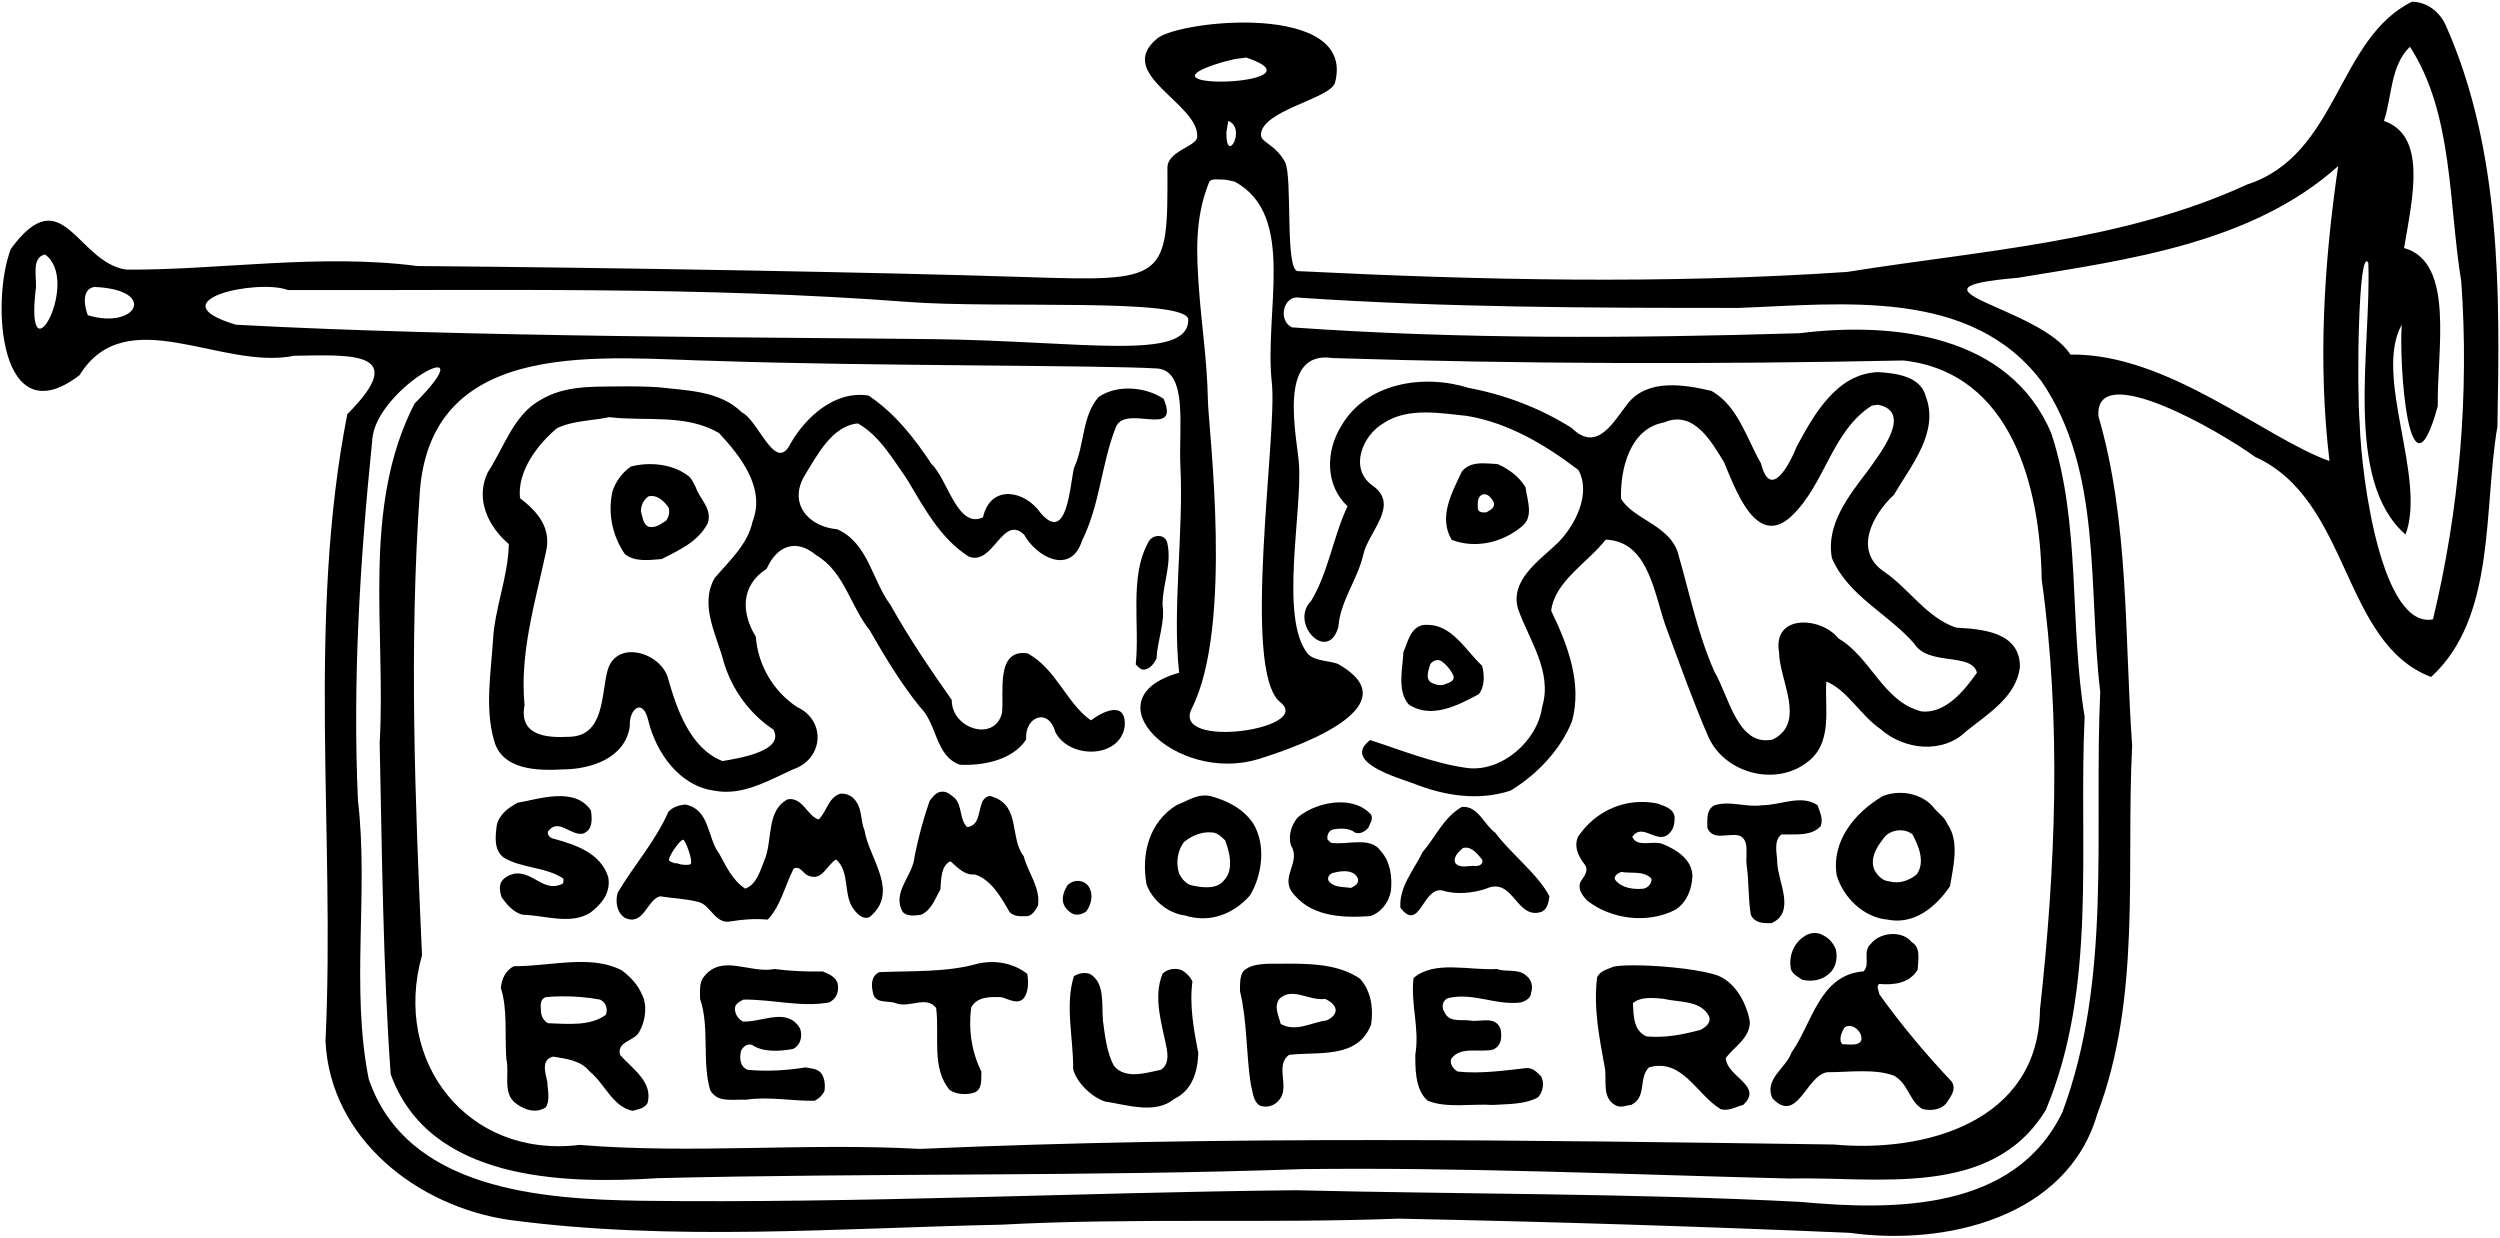 <?xml version="1.0" encoding="UTF-8" standalone="no"?>
<!-- Created with Inkscape (http://www.inkscape.org/) -->

<svg
   xmlns:dc="http://purl.org/dc/elements/1.1/"
   xmlns:cc="http://creativecommons.org/ns#"
   xmlns:rdf="http://www.w3.org/1999/02/22-rdf-syntax-ns#"
   xmlns:svg="http://www.w3.org/2000/svg"
   xmlns="http://www.w3.org/2000/svg"
   version="1.1"
   width="898.75"
   height="445"
   id="svg2"
   xml:space="preserve"><defs
     id="defs6" /><g
     transform="matrix(1.25,0,0,-1.25,0,445)"
     id="g10"><path
       d="m 693.675,355.5 c -21.589,-10.674 -21.192,-44.093 -47.425,-52.575 -35.793,-16.483 -76.473,-18.956 -115.004,-25.131 -52.527,-3.563 -105.452,-2.377 -157.978,0.237 -3.842,0.191 -1.425,27.284 -3.728,31.43 -2.823,5.082 -6.884,5.546 -6.892,7.722 -0.023,7.068 20.089,10.449 21.301,15.042 6.148,23.296 -44.662,18.058 -51.14,12.711 -12.456,-10.28 12.082,-18.652 11.508,-28.302 -0.168,-2.833 -8.588,-3.989 -8.568,-8.909 0.128,-32.369 -0.019,-32.745 -40.951,-31.403 -40.932,1.342 -116.499,2.688 -174.756,3.169 -28.161,3.655 -57.196,-1.212 -83.731,-1.037 -14.273,2.119 -18.239,26.351 -33.187,5.971 -5.78,-15.001 -3.412,-54.067 19.75,-36.325 13.434,21.685 40.82,1.284 61.757,5.585 16.53,0.265 33.407,1.398 15.252,-16.797 C 88.243,177.528 96.438,116.46 93.614,56.492 95.023,28.435 120.078,9.047 146.356,5.167 193.153,-1.088 240.832,2.791 287.922,3.78 325.987,5.822 364.088,4.076 402.165,5.516 445.467,4.643 488.804,3.293 532.026,1.434 c 27.275,-3.825 62.465,4.269 71.138,34.147 12.816,33.783 8.235,70.615 10.042,105.93 -2.221,31.501 -0.82,64.33 -9.681,94.713 -1.346,16.749 34.993,-4.296 45,-11.6 27.548,-12.432 24.871,-53.536 50.658,-63.325 18.733,17.104 15.004,48.185 19.065,72.008 0.772,38.602 1.11,79.413 -14.795,115.303 -1.692,3.87 -5.422,6.889 -9.778,6.89 z M 693.1,342.55 c 12.477,-19.231 11.096,-45.162 14.764,-67.569 2.31,-32.448 -0.538,-65.549 -8.139,-97.105 -14.516,-2.799 -20.513,39.422 -21.081,56.388 -0.878,10.58 -0.414,51.194 2.482,46.161 0.934,-24.296 -7.227,-62.529 10.706,-78.158 6.095,16.296 -9.309,45.736 -1.081,60.358 -0.867,-10.688 2.003,-53.784 10.35,-23.45 -0.272,15.944 5.01,41.408 -9.693,45.498 2.57,15.004 6.54,32.269 -5.783,36.552 2.33,6.968 1.832,15.927 7.475,21.325 z m -334.675,-3.1 c 24.018,-8.071 -35.405,-9.814 -6.787,-1.301 l 3.4,0.846 z m -5.175,-18.225 c 5.409,-2.149 -0.768,-12.987 -0.525,-3.212 z m 319.2,-13 c -4.094,-28.005 -5.861,-56.581 -2.492,-84.814 -18.596,6.573 -46.564,31.068 -74.508,30.614 -8.72,13.788 -51.761,18.968 -15.102,22.081 31.885,5.243 67.313,9.938 92.102,32.119 z M 355.125,303.75 c 17.875,-9.733 8.355,-37.188 10.667,-58.013 1.615,-14.549 -8.868,-82.731 2.421,-91.7 9.75,-7.746 -31.487,-13.696 -25.463,-1.813 12.033,23.736 4.799,80.33 4.637,88.755 -0.219,11.407 -1.841,21.677 -2.558,31.802 -0.727,10.259 -1.305,20.392 2.921,30.844 0.454,1.122 2.575,0.722 3.896,0.73 1.177,0.008 2.181,-0.37 3.479,-0.605 10e-6,0 0,4e-5 0,4e-5 z M 12.95,282.825 C 23.393,275.337 7.31,245.813 10.213,272.305 10.921,275.489 8.619,281.826 12.95,282.825 z m 14.175,-9.35 c 18.548,-0.797 12.074,-12.422 -1.88,-8.125 -0.989,2.594 -1.847,7.496 1.88,8.125 z m 55.7,-0.9 c 59.433,-0.157 119.166,1.095 178.287,-3.408 26.241,-1.999 80.638,1.323 80.638,-5.142 0,-12.036 -30.442,-6.098 -73.242,-5.562 -42.8,0.536 -133.841,0.505 -200.639,4.149 -23.274,6.926 6.268,13.319 14.956,9.963 z m 291.05,-2.2 c 41.923,-2.834 84.17,-2.941 126.221,-2.93 29.765,1.107 66.813,5.852 87.154,-21.27 17.516,-25.793 13.211,-59.43 16.778,-89.137 -1.845,-40.269 3.441,-82.443 -10.887,-120.913 C 579.38,7.659 544.787,7.825 517.773,10.338 469.416,12.828 420.928,12.523 372.537,13.688 309.876,13.04 247.179,9.884 184.538,10.66 c -28.603,0.443 -67.546,3.007 -78.495,35.018 -5.225,26.335 0.028,53.506 -3.103,80.2 -1.547,34.478 0.624,69.219 4.11,103.447 0.693,15.187 34.045,32.645 12.15,10.575 -15.341,-29.959 -8.16,-65.112 -10.007,-97.605 0.688,-31.727 0.939,-63.62 3.157,-95.195 11.007,-30.678 49.464,-31.709 76.945,-29.936 61.652,1.523 123.383,0.438 185.049,2.594 46.776,0.577 93.441,-1.546 140.176,-2.7 25.322,0.626 58.35,-5.962 73.88,19.767 14.893,35.69 9.339,75.4 11.143,113.019 -4.452,26.957 -1.025,55.369 -9.563,81.447 -11.918,28.546 -45.481,32.228 -72.407,28.879 -48.578,-1.485 -97.76,-1.764 -145.974,1.68 -4.173,1.869 -2.575,9.478 2.275,8.525 z m 9.375,-17.35 c 54.726,-1.745 109.446,-1.823 164.2,-0.7 31.349,-3.534 39.341,-36.824 39.743,-63.005 5.716,-40.986 4.014,-82.77 -0.506,-123.763 C 586.266,33.346 553.684,24.382 527.412,26.841 439.78,28.048 352.084,29.448 264.51,25.572 231.903,27.386 199.157,24.063 166.675,26.725 c -32.128,-3.95 -53.98,23.9 -45.307,54.56 -1.998,44.484 -3.757,89.053 -0.604,133.535 3.545,45.134 53.988,37.966 85.811,37.36 42.046,-1.472 110.377,-1.17 126.2,-2.155 9.027,-0.562 6.175,-17.469 6.697,-27.79 0.982,-19.42 -2.371,-41.453 -0.347,-59.71 -26.305,-7.406 -0.819,-32.047 22.749,-24.84 14.093,4.309 43.344,15.664 23.163,27.232 -1.824,1.045 -7.121,0.801 -8.998,3.16 -8.059,10.124 -1.533,40.563 -2.454,54.436 -0.497,7.49 -6.502,32.965 9.666,30.512 z M 194.675,107.775 c -6.287,-5.135 7.539,-3.503 0,0 z"
       id="path14"
       style="fill:#000000;fill-opacity:1;fill-rule:nonzero;stroke:none" /><path
       d="m 540,248.975 c -11.806,-0.525 -18.308,-12.181 -23.276,-21.432 -2.071,-5.146 -7.544,-15.608 -10.26,-4.834 -4.135,7.196 -6.672,16.622 -14.249,20.867 -7.774,1.829 -18.226,3.566 -23.983,-3.518 -4.291,-5.45 -8.867,-14.409 -16.264,-7.107 -9.066,5.705 -19.119,9.517 -29.654,11.507 -12.822,4.04 -29.412,1.517 -36.582,-11.013 -4.488,-7.187 -4.647,-17.074 1.834,-23.02 -4.154,-8.733 -5.436,-18.83 -10.491,-27.265 -6.359,-6.438 4.829,-18.071 7.838,-7.474 0.562,7.43 5.399,13.441 7.127,20.596 1.31,6.732 10.882,14.465 2.574,20.169 -6.677,4.876 -2.729,14.421 3.377,17.887 6.982,4.571 16.072,2.837 23.865,2.053 11.918,-1.946 22.629,-8.352 32.087,-15.563 3.769,-6.796 -0.942,-15.987 -5.917,-20.949 -5.205,-5.045 -13.855,-10.684 -11.434,-18.999 3.209,-9.048 9.967,-18.085 6.936,-28.158 -1.308,-9.777 -11.567,-18.826 -21.54,-17.602 -9.642,1.325 -18.837,5.088 -27.926,8.041 -8.233,-6.217 7.623,-10.721 12.604,-12.552 8.832,-3.492 18.624,-5.021 27.782,-1.98 7.544,4.572 14.31,11.626 17.636,19.871 3.049,10.873 -1.223,22.101 -5.955,31.821 0.906,8.388 10.611,13.972 15.683,20.479 12.869,-0.471 13.979,-16.759 17.75,-26.242 3.774,-10.181 7.412,-20.438 11.732,-30.391 4.59,-10.466 19.086,-14.4 28.19,-7.579 7.855,5.51 5.227,15.781 5.771,23.421 6.073,-2.538 9.896,-9.814 15.571,-13.68 6.759,-6.003 17.92,-7.283 24.707,-0.597 6.156,4.949 14.47,9.915 15.396,18.512 0.036,10.02 -10.891,10.832 -18.313,11.24 -8.432,2.799 -13.454,11.076 -20.615,16.012 -9.149,6.043 -3.404,16.512 2.716,22.224 4.888,8.397 13.042,17.909 9.15,28.251 -1.482,5.896 -8.794,6.736 -13.864,7.002 z m 0.05,-9.375 c 10.355,-1.967 0.527,-14.162 -2.963,-19.121 -5.43,-7.116 -12.054,-15.507 -10.22,-25.014 4.642,-10.836 16.172,-15.99 23.643,-24.539 4.08,-6.591 16.51,-2.465 18.063,-8.378 -3.603,-5.159 -9.146,-11.948 -16.019,-11.138 -11.032,2.853 -14.457,15.52 -23.799,20.959 -5.003,6.325 -19.095,7.13 -17.088,-4.06 0.07,-7.928 7.926,-20.135 -1.827,-24.993 -10.096,-2.212 -12.656,12.585 -16.731,19.428 -4.744,10.635 -7.067,22.106 -10.256,33.213 -2,9.017 -12.934,10.368 -16.645,16.612 -0.262,8.497 2.527,20.182 12.365,21.931 8.448,3.703 13.588,-5.42 17.253,-11.425 3.221,-7.497 9.275,-25.315 19.605,-15.324 9.488,9.146 11.455,24.358 22.911,31.591 L 540.05,239.6 z"
       id="path36"
       style="fill:#000000;fill-opacity:1;fill-rule:nonzero;stroke:none" /><path
       d="m 178.225,244.875 c -7.811,-0.105 -15.772,0.295 -22.719,-3.868 -7.804,-4.26 -10.547,-13.738 -15.264,-20.931 -3.703,-7.877 0.4,-15.712 6.095,-20.55 -0.181,-9.411 -4.069,-18.352 -4.561,-27.802 -0.597,-9.386 -2.307,-19.176 0.234,-28.388 2.19,-8.944 12.691,-9.025 20.112,-8.611 7.99,0.085 17.657,3.282 19.013,12.338 -0.319,5.004 3.772,8.477 5.32,1.677 2.278,-9.248 8.943,-18.819 19.051,-20.148 8.098,-1.548 15.558,2.987 22.662,6.168 8.69,2.99 9.512,14.044 1.007,17.94 -6.812,4.548 -11.183,12.001 -11.801,20.18 -4.179,6.789 -4.449,14.687 3.12,19.539 2.863,6.488 8.291,8.879 14.233,3.927 8.131,-4.782 9.829,-14.701 15.423,-21.653 4.365,-7.595 8.861,-15.102 14.375,-21.948 5.058,-4.865 4.375,-14.05 11.462,-16.672 6.546,-0.361 15.25,1.262 19.138,7.25 -0.523,6.56 6.404,9.275 8.345,2.22 3.888,-7.895 18.757,-7.847 20.01,1.67 0.452,7.5 -6.435,4.143 -9.724,1.613 -6.979,4.805 -10.042,14.95 -18.307,19.297 -9.217,1.179 -6.621,-11.294 -7.272,-17.215 -2.151,-8.456 -14.563,-4.48 -14.444,3.776 -6.211,8.853 -12.329,17.86 -17.63,27.336 -5.308,7.123 -6.405,17.789 -15.293,21.764 -8.465,0.711 -14.223,7.585 -9.276,15.654 3.572,5.788 7.814,14.096 15.203,14.785 6.17,-3.489 10.024,-10.213 14.051,-15.945 4.918,-8.149 9.545,-17.102 17.835,-22.355 7.109,-2.751 9.633,12.295 15.937,6.291 3.581,-6.507 13.45,-11.717 16.649,-1.682 5.111,10.223 5.555,21.993 9.66,32.483 2.639,7.102 18.738,-3.439 13.797,8.278 -5.067,3.445 -13.405,4.229 -18.735,0.503 -4.849,-5.623 -3.963,-13.823 -7.041,-20.362 -1.227,-5.108 -1.918,-21.913 -9.581,-13.006 -4.543,6.599 -14.427,8.421 -16.615,-1.232 -7.363,-3.361 -10.11,10.946 -14.767,15.31 -4.912,7.476 -10.601,14.686 -18.104,19.718 -9.57,1.572 -18.037,-6.049 -22.448,-13.767 -4.389,-8.839 -9.187,6.691 -14.058,8.968 -6.245,6.217 -15.805,6.254 -24.041,7.21 -3.679,0.229 -7.367,0.279 -11.053,0.238 z m -3,-8.85 c 10.519,-1.266 22.039,1.056 31.6,-4.6 6.183,-6.685 13.369,-15.766 9.625,-25.4 -1.459,-6.712 -6.719,-11.336 -10.944,-16.3 -4.414,-7.883 0.663,-16.389 2.653,-24.174 2.389,-7.882 7.375,-14.811 14.255,-19.363 3.39,-6.173 -9.833,-8.258 -14.616,-9.063 -9.262,3.576 -13.148,14.868 -15.687,23.841 -2.076,7.449 -15.099,11.318 -17.442,1.972 -1.792,-7.031 -0.887,-18.659 -11.017,-18.836 -6.486,-0.378 -14.482,0.336 -12.793,9.086 -1.432,14.871 3.004,29.365 6.091,43.738 1.864,7.262 -2.444,11.995 -7.4,15.8 -0.813,7.821 5.083,15.457 10.624,20.119 4.705,2.243 10.044,2.115 15.051,3.181 z"
       id="path38"
       style="fill:#000000;fill-opacity:1;fill-rule:nonzero;stroke:none" /><path
       d="m 533.25,166.562 c -2.917,-0.013 -5.734,0.484 -7.688,2.906 -3.375,7.25 -8.656,16.375 -3.656,24.625 8.875,3.375 18.78,0.75 25.531,-5.125 3.999,-3.5 1.499,-9.5 1,-13.75 -2.25,-3.875 -6.126,-6.625 -10,-8.375 -1.641,-0.094 -3.437,-0.273 -5.188,-0.281 z m 0.25,11.125 c 1.59,-0.125 2.641,1.453 3.406,2.656 0.876,2.25 -1.22,3 -2.594,3.875 -1.25,0 -2.656,0.125 -3.031,-1.25 0,-1.875 -0.344,-4.25 1.531,-5.125 0.25,-0.094 0.46,-0.138 0.688,-0.156 z"
       transform="matrix(0.8,0,0,-0.8,0,356)"
       id="path44"
       style="fill:#000000;fill-opacity:1;fill-rule:nonzero;stroke:none" /><path
       d="m 233.688,166.844 c -2.332,0.005 -4.649,0.289 -6.875,0.875 -3.251,2.25 -5.53,5.5 -6.656,9 -1.75,8.125 0.125,16.125 4.5,22.5 3.501,2.875 8.875,2.125 13.25,1.75 6.25,-3.25 13.03,-6.125 16.531,-12.875 1.75,-5.25 -2.906,-8.625 -4.281,-12.875 -0.749,-1.375 -1.25,-2.75 -2.375,-3.875 -3.867,-3.094 -8.964,-4.512 -14.094,-4.5 z m 0.469,11.469 c 2.511,-0.099 4.594,1.953 6.125,4.031 0.625,1.625 0.155,3.625 -0.844,4.875 -2,1.125 -3.626,2.75 -6.375,2.125 -2.001,-1.125 -2.031,-3.5 -2.656,-5.5 0,-2.125 0.906,-4.125 2.656,-5.375 0.375,-0.109 0.735,-0.142 1.094,-0.156 z"
       transform="matrix(0.8,0,0,-0.8,0,356)"
       id="path46"
       style="fill:#000000;fill-opacity:1;fill-rule:nonzero;stroke:none" /><path
       d="m 335.738,199.716 c 1.299,-6 -1.3,-11.5 -1.401,-17.5 0.8,-5.5 -1.5,-10.2 -1.7,-15.6 -0.699,-1.3 -1.6,-2.7 -3.1,-3.1 -1.4,-0.5 -2.2,0.8 -2.9,1.4 1.2,11.4 -1.899,25.2 3.601,35.1 1.099,2.4 5,2.6 5.5,-0.3"
       id="path52"
       style="fill:#000000;fill-opacity:1;fill-rule:nonzero;stroke:none" /><path
       d="m 513.25,224.625 c -0.587,-0.005 -1.219,0.016 -1.844,0.094 -4.5,1.125 -5.249,6.125 -6.875,9.625 -0.249,5.875 -2.374,14 1.875,18.875 8.125,5.5 17.906,0.25 25.156,-3.625 2.249,-2.625 2.125,-7 1.25,-10.25 -5.978,-5.625 -10.75,-14.642 -19.562,-14.719 z m 3.719,12.688 c 0.369,0.016 0.75,0.094 1.094,0.281 1.999,1.375 3.594,3.375 4.469,5.375 0.501,2 -1.75,2.5 -3,3 -1.625,0.75 -3.624,0.125 -5.125,-0.625 -2.125,-1.625 -0.749,-4.5 -0.25,-6.5 0.563,-0.938 1.705,-1.578 2.812,-1.531 z"
       transform="matrix(0.8,0,0,-0.8,0,356)"
       id="path54"
       style="fill:#000000;fill-opacity:1;fill-rule:nonzero;stroke:none" /><path
       d="m 274.538,126.516 c 2.299,-2.3 1.299,-6 3.599,-8.4 3.901,0.5 3.1,5.1 4.6,7.7 0.701,1 1.801,1.6 2.801,1 8,-2.6 4.799,-11.9 8.9,-17.1 1.199,-4.8 4.799,-8.8 4.1,-14.1 -0.6,-1.2 -1.5,-2.7 -2.901,-3.1 -1.9,0 -3.9,-0.3 -5.3,1.2 -2.299,4 -5.2,9.3 -10,10.8 -3,-0.3 -4.899,2 -7,3.8 -2.799,-1.4 -2.6,-5.1 -2.899,-8.2 -1.5,-2.5 -2.4,-5.7 -5.5,-7.2 -1.701,-0.2 -4,-0.6 -5.301,0.8 -3.3,5.7 3,10.4 3.401,16 1.099,5.5 2.5,10.7 4.299,15.9 0.701,1 1.701,2.3 2.9,2.6 1.9,0.5 3,-0.7 4.301,-1.7"
       id="path58"
       style="fill:#000000;fill-opacity:1;fill-rule:nonzero;stroke:none" /><path
       d="m 682.656,285.031 c -2.029,0.051 -4.008,0.445 -5.844,1.188 -10.126,6 -18.501,16.25 -16.5,28.5 2.374,8 9.719,15.125 18.219,15.875 9.625,2 17.5,-4.625 22.5,-12 1.126,-6.875 3.5,-16.125 -0.875,-22.25 -1,-2.75 -3.875,-4.25 -5.375,-6.5 -3.093,-3.352 -7.661,-4.925 -12.125,-4.812 z m 0,13.469 c 1.788,-0.103 3.562,0.375 4.875,1.469 2.25,4.125 4.656,10 1.531,14.375 -2.751,2.25 -6.28,3.5 -9.906,2.5 -2.374,-0.125 -4.375,-2.25 -5.375,-4.25 -1.5,-3.875 0.655,-7.75 3.031,-10.75 1.266,-2.109 3.545,-3.212 5.844,-3.344 z"
       transform="matrix(0.8,0,0,-0.8,0,356)"
       id="path60"
       style="fill:#000000;fill-opacity:1;fill-rule:nonzero;stroke:none" /><path
       d="m 302.031,285.344 c -4.375,1.5 -4.72,6.375 -7.719,9.25 -4.001,-1.125 -5.751,-8.125 -11.125,-7.25 -7.876,4.125 -5.281,14.75 -8.406,22 -1.5,3.625 -2.75,8.625 -6.875,10.125 -4.625,-3 -6.875,-8.125 -9.375,-12.625 -4.375,-5.75 -3.22,-15.875 -12.219,-17.625 -2.251,0.25 -4.405,0.875 -6.031,2.625 -4.5,10.375 -12.5,19.375 -18.25,29.125 -0.874,3.375 -0.249,7.125 2.625,9 6.75,3.125 7.876,-6.5 12.625,-7.75 4.626,0.75 9.626,0.875 14.125,2.125 4.126,1.25 5.875,8.125 11.375,6.875 4.626,-0.75 8.625,-1 13.25,-0.625 4.75,-5.125 6.125,-12.125 9.25,-18.25 2.251,-1.375 3.376,1.625 5.125,2.375 5.126,2.375 6.78,-3.75 10.156,-5.75 5,4.375 2.595,12.25 5.969,17.375 1.375,2 3.531,4.375 6.031,3.375 11.125,-9 -0.281,-21.25 -1.781,-31.25 -1.374,-3.125 -0.844,-7 -2.719,-9.875 -1.25,-2.25 -3.531,-3.5 -6.031,-3.25 z m -56.438,16.531 c 0.741,-0.027 3.723,7.739 2.656,8.75 -0.874,0.829 -6.539,-0.185 -7.625,-1.156 -0.888,-0.795 3.686,-7.546 4.969,-7.594 z"
       transform="matrix(0.8,0,0,-0.8,0,356)"
       id="path62"
       style="fill:#000000;fill-opacity:1;fill-rule:nonzero;stroke:none" /><path
       d="m 432.781,285.969 c -3.524,0.151 -6.625,2.281 -9.875,3.5 -9.75,6.125 -12.72,17.375 -10.719,28.5 2.125,5.75 7.75,10.375 13.75,11.125 9,2.875 17.594,-0.5 23.469,-7.25 4.375,-7.25 5.78,-18.125 1.156,-25.75 -3.626,-5.5 -9.501,-8.25 -15.25,-9.875 -0.867,-0.211 -1.718,-0.285 -2.531,-0.25 z m 2.188,13.25 c 0.483,0.014 0.953,0.047 1.438,0.125 1.626,0.375 3,1.75 4,2.75 1.625,4 3.251,10.75 -0.375,14.375 -2.624,3.375 -7.72,2.625 -11.344,1.875 -2.251,-0.375 -3.78,-2.375 -4.781,-4.25 -1.25,-3.75 -0.625,-8.375 1.75,-11.375 2.626,-2.188 5.934,-3.597 9.312,-3.5 z"
       transform="matrix(0.8,0,0,-0.8,0,356)"
       id="path64"
       style="fill:#000000;fill-opacity:1;fill-rule:nonzero;stroke:none" /><path
       d="m 169.938,122.916 c 0.399,-2.4 0.6,-5.8 -2.4,-6.7 -3.6,-0.5 -6.901,4.6 -9.901,0.7 -0.4,-0.8 0.5,-2 1.5,-2.1 6.1,-1.7 13.6,-4 15.801,-11.1 0.799,-4.5 -2,-7.9 -5.301,-10.3 -5.599,-3.4 -12.9,-0.7 -19.199,-0.5 -2.601,0.5 -4.701,2.9 -6.201,5.1 -0.4,1.2 -0.699,2.8 -0.199,4.1 0.799,1.5 2.299,2.2 3.799,2.6 5.4,0.9 8.601,-5.6 13.9,-2.9 0.5,0.3 0.201,1 0.301,1.5 -5.1,3.4 -11.901,2.9 -17.1,6 -2.9,2.1 -2.5,5.9 -2.101,9.1 0.5,3.1 3.3,5.3 6,6.7 6.3,1.1 16.5,4.7 21.101,-2.2"
       id="path66"
       style="fill:#000000;fill-opacity:1;fill-rule:nonzero;stroke:none" /><path
       d="m 522.738,124.416 c 0.599,-1.9 1.7,-3.9 0.899,-6 -2.6,-3 -7.5,-2.3 -11.3,-2.4 -2.399,-1.9 -1.2,-5.6 -1.2,-8.2 0.2,-5.4 5.4,-14.1 -1.6,-17.3 -2.4,-0.1 -4.9,0 -6,2.4 -0.799,4.6 -0.5,9.6 -1.2,14.2 -0.399,3 1,7.4 -2.2,8.6 -3.399,0.7 -7.5,-1.6 -9.1,2.2 0,2.2 -0.4,5.3 2.1,6.5 4.601,1.4 8.9,-0.7 13.7,0 5.3,0 11.2,3.2 15.901,0"
       id="path68"
       style="fill:#000000;fill-opacity:1;fill-rule:nonzero;stroke:none" /><path
       d="m 589.469,288.312 c -8.972,0.268 -17.109,4.914 -22.188,12.531 -1.625,3.75 0.405,7.5 2.656,10.25 1.25,2.375 -0.781,4.25 -1.781,6 -0.999,2.625 0.655,4.75 2.406,6.625 8.624,6.875 21.999,8.5 31.875,3.25 3.999,-2.625 5.749,-7.25 6,-12 -0.126,-6.125 -5.906,-9.625 -10.906,-11.625 -3.375,-1.25 -8.97,1.5 -10.719,-2.5 3.874,-5.625 9.375,3.75 13.75,-1.75 1.25,-1.5 1.469,-3.375 1.469,-5.375 -0.375,-3.125 -3.875,-4 -6.25,-4.875 -2.133,-0.422 -4.242,-0.593 -6.312,-0.531 z m -6.562,25.156 c 3.626,0.625 8.031,-0.5 10.781,2.375 0.249,1.75 -1.25,3.25 -2.75,3.625 -3.5,0.375 -7.781,-0.125 -10.156,-3 -1,-1.375 0.875,-2.625 2.125,-3 z"
       transform="matrix(0.8,0,0,-0.8,0,356)"
       id="path70"
       style="fill:#000000;fill-opacity:1;fill-rule:nonzero;stroke:none" /><path
       d="m 481.594,288.438 c -5.573,0.056 -11.46,2.297 -15.188,5.531 -2.124,2.75 -3.344,6.25 -2.344,9.875 3.624,5.875 -3.125,10.626 0,16.25 6.374,9.375 18.095,10 28.469,9.25 4.001,-1.25 6.751,-5 7.5,-9 0.501,-5 -0.124,-10.5 -3.625,-14.375 -3.75,-5.5 -12.344,-2 -17.969,-3 -0.375,-0.375 -0.781,-0.75 -1.156,-1.125 -0.375,-1.25 0.28,-3.125 1.781,-3.625 2.75,-0.5 5.999,-0.625 8.125,1.125 1.749,0.625 3.469,-0.375 4.719,-1.75 0.501,-1.5 1.875,-3 1,-4.75 -2.844,-3.172 -6.978,-4.449 -11.312,-4.406 z m 1.125,24.781 c 2.163,-0.117 4.327,0.344 5.344,2.375 0.749,2.125 -1.031,2.875 -2.406,3.625 -2.874,-0.5 -6.374,0 -8.125,-2.75 -0.374,-1.25 0.531,-2.25 1.531,-2.625 1.078,-0.281 2.359,-0.555 3.656,-0.625 z"
       transform="matrix(0.8,0,0,-0.8,0,356)"
       id="path72"
       style="fill:#000000;fill-opacity:1;fill-rule:nonzero;stroke:none" /><path
       d="m 525.562,290.094 c -6.5,3.625 -9.405,10.75 -14.156,16.25 -3.125,6.5 -8.47,12.376 -7.969,20 6.999,9 7.874,-7.375 15,-6.25 4.874,1.625 11.124,1 15.875,-0.625 9.75,-4.375 10.749,11.25 19.75,8.375 2.374,-1 2.594,-3.5 2.969,-5.625 -4.375,-8.249 -13.75,-15.125 -19.5,-22.875 -4,-2.75 -6.095,-9.75 -11.969,-9.25 z M 526.5,304.75 c 2.801,-0.295 4.671,2.344 6.312,4.219 0.625,1.625 -1.03,2.375 -2.156,2.375 -2.5,-0.375 -5.749,1.125 -7.5,-1.125 -0.875,-2.25 1.405,-4.125 2.781,-5.375 0.195,-0.047 0.376,-0.074 0.562,-0.094 z"
       transform="matrix(0.8,0,0,-0.8,0,356)"
       id="path74"
       style="fill:#000000;fill-opacity:1;fill-rule:nonzero;stroke:none" /><path
       d="m 313.438,100.416 c 1,-2.1 0.3,-4.7 -1,-6.5 -1.101,-0.9 -3,-1.4 -4.301,-0.5 -1.199,0.7 -2.1,1.9 -2.399,3.1 -0.3,1.9 0.399,3.4 1.2,4.8 1.8,2 5.3,1.8 6.5,-0.9"
       id="path88"
       style="fill:#000000;fill-opacity:1;fill-rule:nonzero;stroke:none" /><path
       d="m 527.938,83.116 c 0.599,-2.4 0.199,-4.9 -1.401,-6.7 -2.099,-2.2 -5.099,-2.9 -8.2,-2.2 -1.2,0.8 -2.8,1.6 -3.3,3.1 -0.599,3.5 0.6,7.1 3.6,9.2 1.4,1.1 3.601,1.6 5.301,0.7 1.899,-0.9 3.099,-2.1 4,-4.1"
       id="path90"
       style="fill:#000000;fill-opacity:1;fill-rule:nonzero;stroke:none" /><path
       d="m 680.906,335.781 c -3.188,-0.113 -6.547,1.172 -8.375,3.562 -3.125,2.75 0.03,7.25 -2.594,9.875 -15.875,1.125 -18.501,18.875 -25.875,29.125 -1.875,5.625 -10,9.5 -6.875,16.5 9,9.5 12.095,-8.25 19.719,-9.375 7.875,0 17.03,-1.375 24.031,1.25 5.25,3 5.499,9.375 10.25,12 2.875,0.625 6.22,0.375 8.344,-1.875 1.5,-2.375 4,-5 2.125,-8 -9.249,-9.75 -18.345,-20.625 -26.094,-31.5 0,-1.25 -1.25,-2.625 0,-3.625 5.249,0.5 10.97,-0.25 13.844,-5.125 0.125,-3.25 1.25,-8 -2.125,-9.875 -1.531,-1.914 -3.896,-2.849 -6.375,-2.938 z m -16.312,33.031 c 2.107,-0.143 4.359,2.008 4.562,3.938 0.75,3.875 -5.566,2.518 -6.812,2.656 -1.728,-1.718 0.205,-5.259 0.844,-6.094 0.445,-0.305 0.92,-0.467 1.406,-0.5 z"
       transform="matrix(0.8,0,0,-0.8,0,356)"
       id="path92"
       style="fill:#000000;fill-opacity:1;fill-rule:nonzero;stroke:none" /><path
       d="m 207.281,345.844 c -7.471,0.187 -15.327,1.57 -22.5,1.5 -3.125,1.5 -4.47,4.75 -4.719,7.875 2.5,7.75 1.344,17.375 1.969,25.5 1.25,5.375 -1.595,12.5 3.656,16.125 3.125,2.25 6.999,3.5 10.5,1.25 1.499,-2.125 0.874,-5.625 0.625,-8.125 0.323,-1.934 -3.406,-8.875 2.094,-10.125 4.751,0.875 9.751,1.25 13.125,5.375 5.501,4.5 8.155,12.625 15.406,14.125 1.875,-0.625 3.969,-0.625 5.344,-2.75 2.126,-7.625 -5.5,-12.375 -9.875,-17.375 -1.25,-5.125 5.53,-4.75 7.156,-8.75 1.999,-3.625 2.749,-9.375 0.625,-13.125 -1.375,-3.375 -4.156,-6.25 -7.156,-8.5 -4.867,-2.57 -10.439,-3.145 -16.25,-3 z m -6.188,12.344 c 4.962,-0.105 9.999,0.312 14.594,1.156 2.124,1 2.97,3.375 2.094,5.5 -5.625,4.125 -13.625,3.25 -20.75,3 -1.875,-1 -2.594,-2.875 -2.594,-4.875 -0.125,-1.75 -0.251,-3.75 1.75,-4.5 1.625,-0.156 3.252,-0.246 4.906,-0.281 z"
       transform="matrix(0.8,0,0,-0.8,0,356)"
       id="path94"
       style="fill:#000000;fill-opacity:1;fill-rule:nonzero;stroke:none" /><path
       d="m 295.438,75.916 c 0.399,-2.3 0.399,-5.1 -1,-7 -1.801,-2 -4.4,-0.2 -6.5,0.3 -3.301,0.1 -6.801,0.2 -8.601,-2.9 -0.899,-6.6 0.201,-13.1 2.9,-18.5 -0.1,-2.2 0.4,-4.9 -1.9,-6 -2.299,-0.8 -5.299,-0.6 -7.2,0.7 -5.3,6.2 -2.9,15.6 -3.9,23.6 -2.9,3.7 -7.699,-0.2 -11.699,1.4 -2.301,0.8 -6,-0.3 -6.5,3.1 -0.5,2.1 -0.5,4.8 1.9,5.8 9.199,0.4 19.399,-0.1 28.1,2.4 5.099,1.2 10.5,0.2 14.4,-2.9"
       id="path96"
       style="fill:#000000;fill-opacity:1;fill-rule:nonzero;stroke:none" /><path
       d="m 464.594,346.438 c -2.961,-0.016 -5.969,0.031 -8.938,0.031 -3.125,0.25 -6.374,0.375 -8.75,2.75 -1.25,2 -1.125,4.625 -1.125,7.125 2.626,10.75 2.155,22.625 3.906,33.625 0.749,2.625 0.719,5.875 3.219,7.5 2.626,0.875 5.28,0.125 7.031,-2.125 3.874,-4.625 -1.751,-12.375 3.5,-16.125 10.499,-1.25 24.595,1.625 29.469,-10.875 0.875,-5.625 0.126,-12 -4,-16.5 -6.844,-4.688 -15.43,-5.359 -24.312,-5.406 z m 0.125,10.844 c 3.677,0.067 7.649,2.414 11.688,1.812 1.25,0.625 2.78,1.5 3.531,3 1,2.375 -1.406,4 -3.031,4.75 -5.374,0.625 -10.999,4.375 -16.5,1.25 -0.625,-2.75 -2.594,-6.125 -0.469,-9 1.523,-1.406 3.11,-1.843 4.781,-1.812 z"
       transform="matrix(0.8,0,0,-0.8,0,356)"
       id="path98"
       style="fill:#000000;fill-opacity:1;fill-rule:nonzero;stroke:none" /><path
       d="m 236.637,76.616 c 1.6,-0.7 3.801,-1.5 4.301,-3.6 0.399,-2.3 -0.4,-4.2 -2.4,-5.3 -8.1,-1.5 -16.301,0.9 -24.701,0.8 -0.899,-0.4 -2,-1 -2.399,-2 -0.301,-1.8 0.6,-3.4 2.199,-4.3 5.6,-0.3 12.901,4.3 16.5,-2.1 0.7,-2.2 0.1,-4.8 -2.099,-5.8 -3.801,-0.7 -8.6,-1 -11.801,1.2 -1.5,0.4 -2.5,-0.6 -3.1,-1.7 -0.5,-2 -0.4,-4.6 1.901,-5.5 5.199,-0.5 11.299,-0.2 16.599,0.7 1.5,-0.3 3.1,-0.3 4.301,-1.4 1.299,-1.4 1.399,-3.6 1.199,-5.3 -0.599,-1.3 -1.599,-2.3 -2.9,-2.9 -6.5,-0.1 -13,1.3 -19.699,0.3 -3.701,0.2 -8.301,-1 -10.301,2.8 -2.4,8.2 -0.1,18.2 -2.9,26.2 0,2.3 -0.299,4.8 1.201,6.5 5.199,6.5 13.199,0.7 20.199,2.1 4.5,-0.6 9.4,-0.8 13.9,-0.7"
       id="path100"
       style="fill:#000000;fill-opacity:1;fill-rule:nonzero;stroke:none" /><path
       d="m 586.969,347.031 c -3.695,0.011 -6.485,0.243 -7.438,0.688 -1.875,0.875 -4.249,1.25 -5.375,3.625 -1.374,11.375 0.875,21.875 2.75,32.375 0.876,4.75 -1.25,11.125 4.125,13.75 1.875,0.875 3.626,-0.125 5.375,-0.25 5.751,-2.75 2.53,-9.75 6.406,-13.5 11.999,-3.375 16.969,9.625 25.719,15 3.001,0.875 5.501,-0.875 8.125,-1.5 7.5,-6.875 -5.875,-10 -6.25,-16.875 3.375,-4.375 8.78,-7.25 8.656,-13.125 -1.25,-7 -5.751,-15.375 -13.5,-17.125 -7.821,-2.062 -20.465,-3.088 -28.594,-3.062 z m 6.844,11.75 c 1.495,0.018 2.984,0.172 4.344,0.312 5.75,1.375 13.125,0.375 16.25,6.25 0.876,2.5 -1.5,4 -3,4.875 -6.124,1.625 -12.5,3 -19.5,2.375 -4.749,-2.125 -4.625,-7.375 -4.875,-12 1.798,-1.484 4.289,-1.842 6.781,-1.812 z"
       transform="matrix(0.8,0,0,-0.8,0,356)"
       id="path102"
       style="fill:#000000;fill-opacity:1;fill-rule:nonzero;stroke:none" /><path
       d="m 438.938,75.416 c 1.599,-1.2 2,-3.2 1.399,-5 0,-1.5 -1.7,-2.3 -2.8,-2.7 -7.4,-1 -13.799,3 -21.2,1.2 -1.599,-0.8 -1.8,-2.8 -0.899,-4 1.3,-3 4.599,-2.1 7.199,-2.4 3,-0.6 7.4,1.5 8.9,-2.4 0.5,-2.3 0.3,-5 -2.2,-6 -4,-0.9 -9.399,1.1 -12,-2.7 -0.399,-1.6 0.7,-2.9 1.901,-3.6 6.7,-0.7 13.299,0.3 19.7,1 1.899,0.2 3.199,-1.3 4.3,-2.4 1,-1.9 0.5,-4.5 -0.901,-6 -3.8,-2.1 -8.5,-1.9 -13,-2.2 -6.2,0.4 -13.2,-1 -18.7,1.2 -4,3.3 -3.517,10.664 -3.6,13.2 1.3,7.7 -1.4,14.6 -0.5,22.1 6,5.2 16.1,2.1 24,2.6 2.6,-1 6.201,0.2 8.401,-1.9"
       id="path104"
       style="fill:#000000;fill-opacity:1;fill-rule:nonzero;stroke:none" /><path
       d="m 342.938,73.716 c -0.901,-6.8 0.399,-14 1.699,-20.6 -0.199,-5.3 -1.699,-10.7 -7,-13.2 -5.399,-4.5 -13.699,-1.6 -19.899,-0.7 -3.8,1.3 -8.101,5.4 -9.101,9.3 0.101,8.9 -2.399,18.2 0.2,26.7 1.3,0.9 3.101,1.2 4.601,0.7 4.5,-2.6 3.3,-8.8 3.8,-13.7 0.599,-4.4 1.099,-8.9 3.099,-12.7 3.3,-4.1 9.401,-2 13.5,-1.2 2.2,1.4 2.101,4 1.7,6.2 -1.299,6.8 -4,14.5 -1.2,21.4 1.3,1.4 3.401,1.7 5.2,1.2 1.401,-0.6 2.8,-2 3.401,-3.4"
       id="path106"
       style="fill:#000000;fill-opacity:1;fill-rule:nonzero;stroke:none" /></g></svg>
